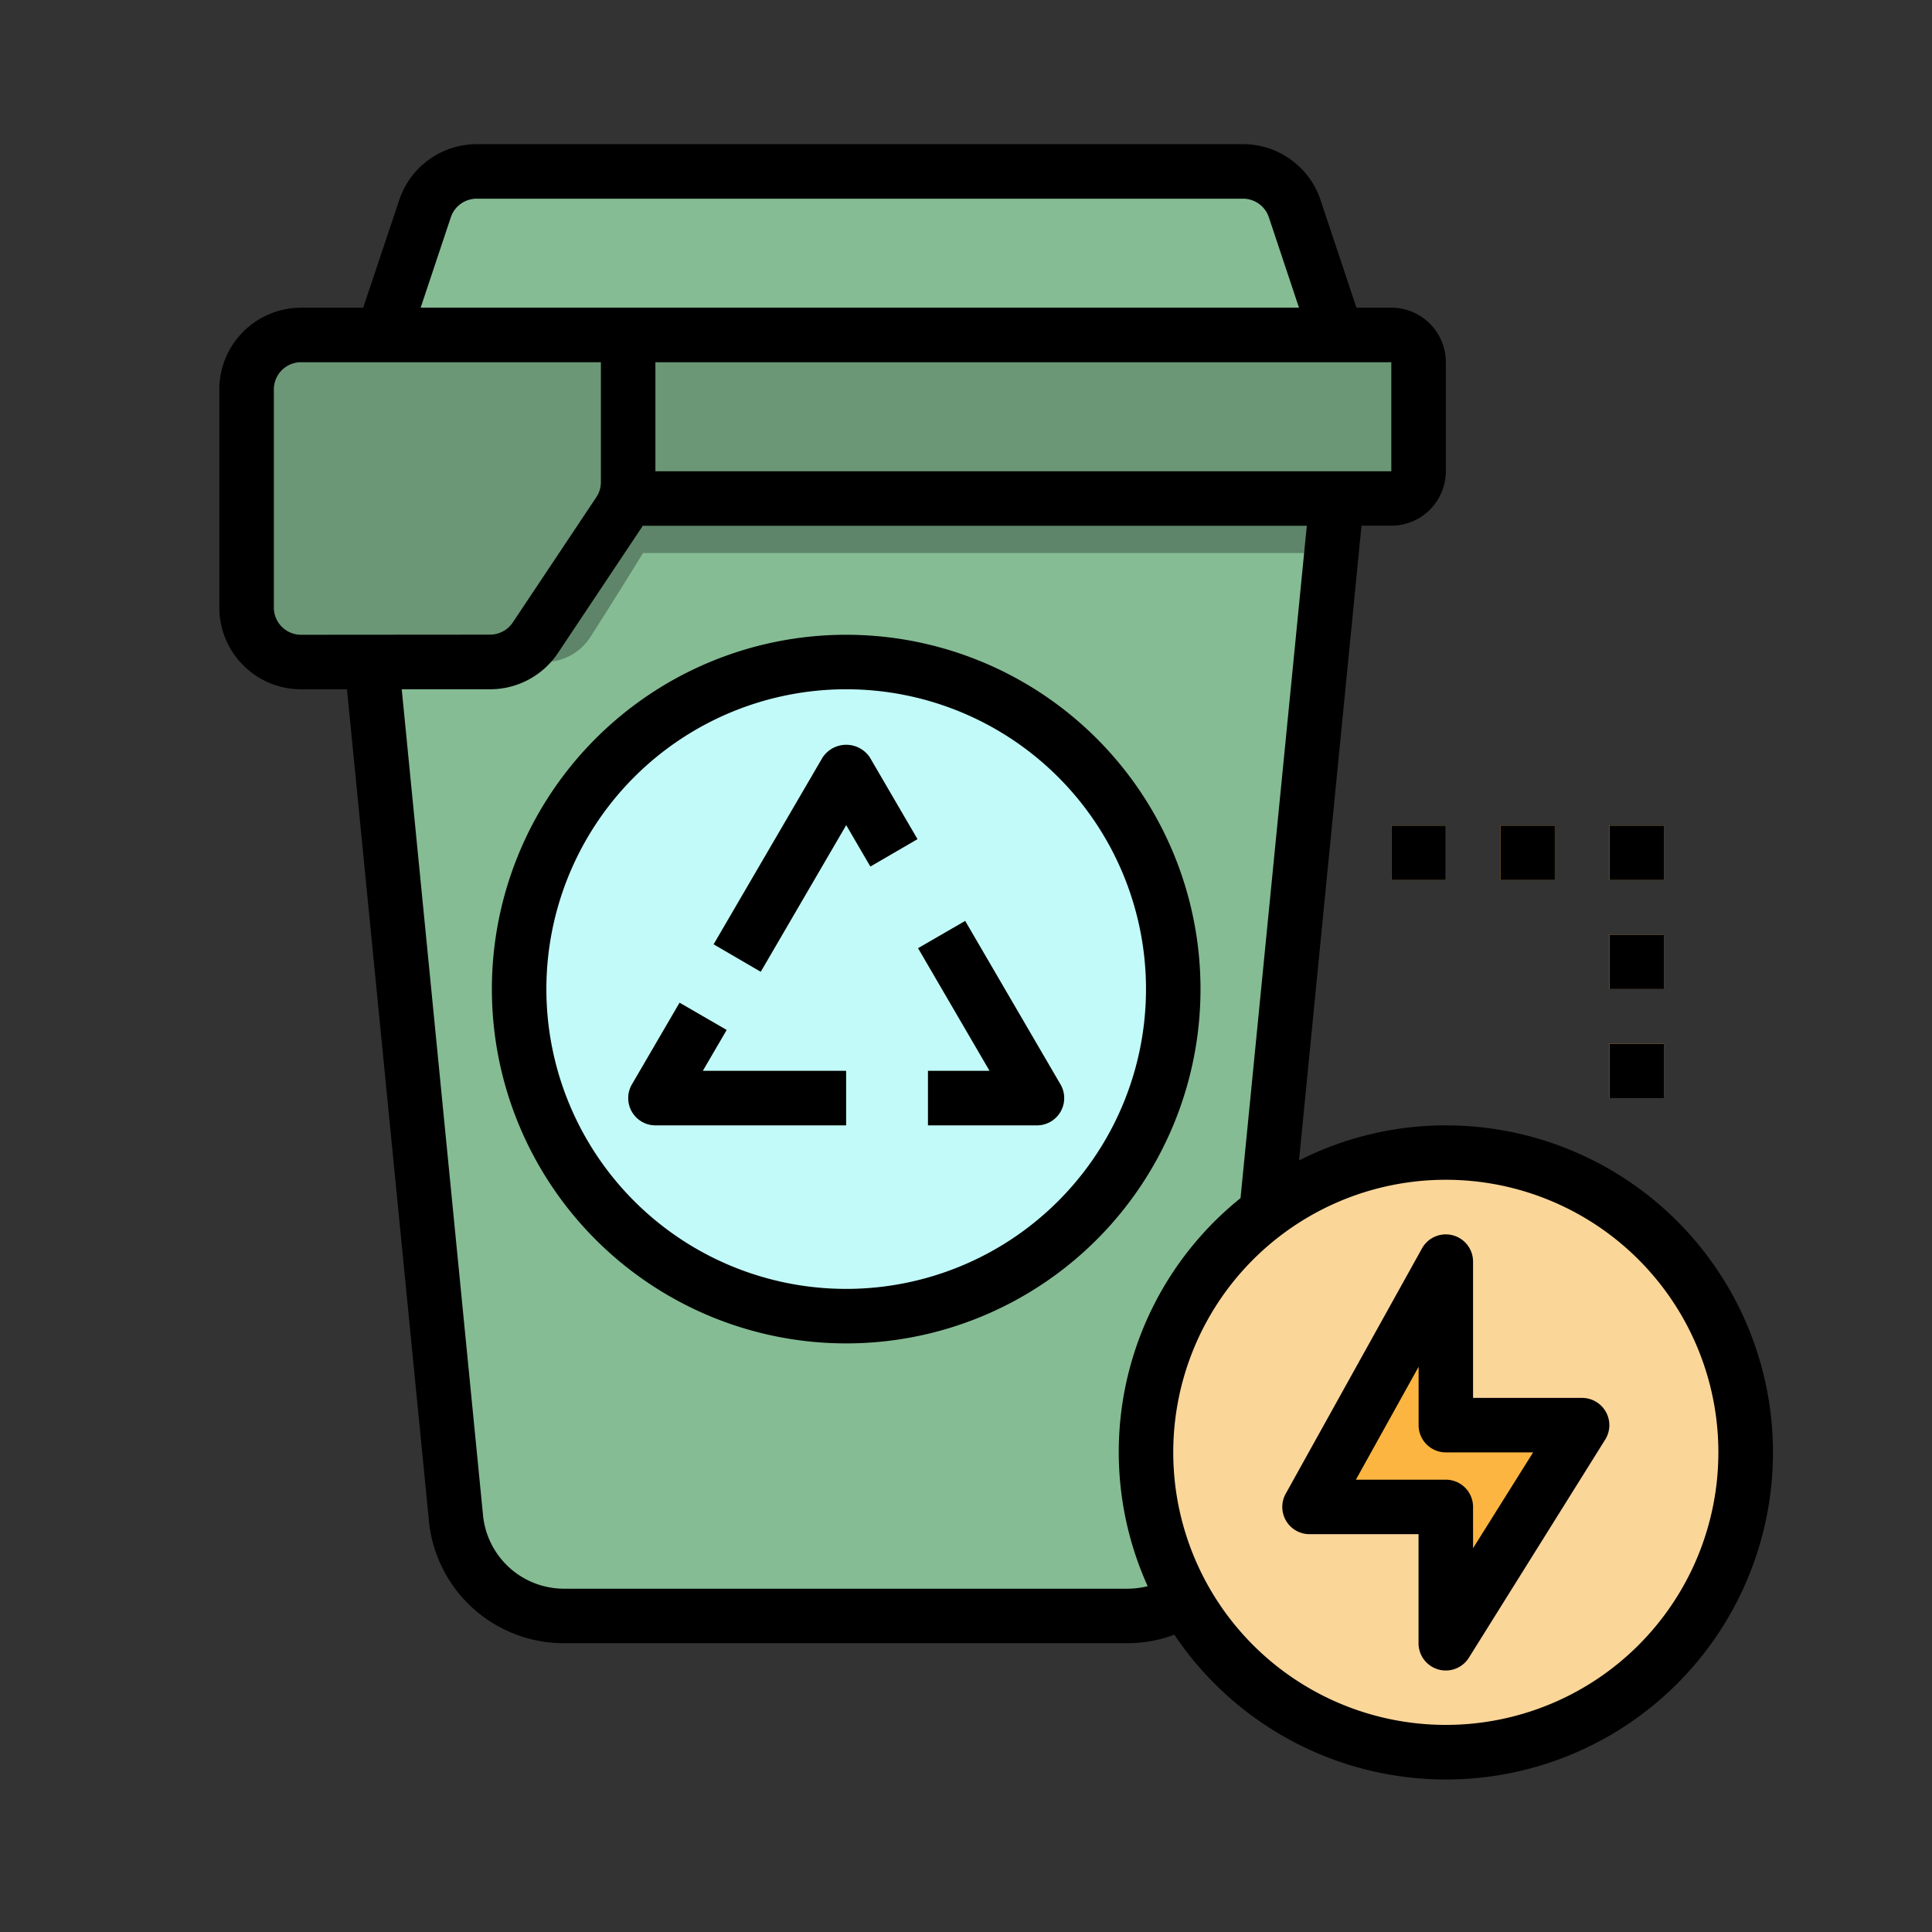 <svg xmlns="http://www.w3.org/2000/svg" width="77" height="77" viewBox="0 0 77 77">
  <rect x="0" y="0" width="77" height="77" fill="#333333" stroke="none"/>
  <g id="Grupo_1109925" data-name="Grupo 1109925" transform="translate(-189 -871)">
    <rect id="Rectángulo_403130" data-name="Rectángulo 403130" width="77" height="77" transform="translate(189 871)" fill="none"/>
    <g id="Grupo_1109924" data-name="Grupo 1109924" transform="translate(197.741 876.746)">
      <path id="Trazado_901031" data-name="Trazado 901031" d="M70.784,148.537H48.321a4.346,4.346,0,0,1-4.328-3.961L40,104H79.105l-3.993,40.576a4.346,4.346,0,0,1-4.328,3.961Zm0,0" transform="translate(-34.568 -89.879)" fill="#85bc94"/>
      <path id="Trazado_901032" data-name="Trazado 901032" d="M114.07,165.035A13.035,13.035,0,1,1,101.035,152,13.035,13.035,0,0,1,114.07,165.035Zm0,0" transform="translate(-76.051 -131.361)" fill="#c2f9f9"/>
      <path id="Trazado_901033" data-name="Trazado 901033" d="M128.7,256.888h-7.6a1.086,1.086,0,0,1-.938-1.629l1.9-3.259,1.877,1.086-.948,1.629H128.7Zm0,0" transform="translate(-103.72 -217.783)" fill="#99d8aa"/>
      <path id="Trazado_901034" data-name="Trazado 901034" d="M209.83,236.147h-4.345v-2.173h2.454l-2.849-4.888L206.966,228l3.8,6.518a1.086,1.086,0,0,1-.938,1.629Zm0,0" transform="translate(-177.242 -197.042)" fill="#99d8aa"/>
      <path id="Trazado_901035" data-name="Trazado 901035" d="M146.966,185.322l-1.877-1.094,4.345-7.449a1.129,1.129,0,0,1,1.877,0l1.9,3.259-1.877,1.09-.963-1.647Zm0,0" transform="translate(-125.389 -152.342)" fill="#99d8aa"/>
      <path id="Trazado_901036" data-name="Trazado 901036" d="M81.278,62.518H40V56H81.278a1.086,1.086,0,0,1,1.086,1.086v4.345A1.086,1.086,0,0,1,81.278,62.518Zm0,0" transform="translate(-34.569 -48.396)" fill="#6b9777"/>
      <path id="Trazado_901037" data-name="Trazado 901037" d="M86.019,14.518H48l1.677-5.031A2.172,2.172,0,0,1,51.739,8H82.28a2.173,2.173,0,0,1,2.064,1.486Zm0,0" transform="translate(-41.482 -6.914)" fill="#85bc94"/>
      <path id="Trazado_901038" data-name="Trazado 901038" d="M295.9,307.949A11.949,11.949,0,1,1,283.949,296,11.949,11.949,0,0,1,295.9,307.949Zm0,0" transform="translate(-235.067 -255.808)" fill="#fbd699"/>
      <path id="Trazado_901039" data-name="Trazado 901039" d="M330.863,334.518h-5.431V328L320,337.776h5.431v5.431Zm0,0" transform="translate(-276.549 -283.463)" fill="#fbb540"/>
      <g id="Grupo_1109923" data-name="Grupo 1109923" transform="translate(46.709 27.157)">
        <path id="Trazado_901040" data-name="Trazado 901040" d="M344,200h2.172v2.173H344Zm0,0" transform="translate(-344 -200)" fill="#f7ba61"/>
        <path id="Trazado_901041" data-name="Trazado 901041" d="M376,200h2.173v2.173H376Zm0,0" transform="translate(-371.655 -200)" fill="#f7ba61"/>
        <path id="Trazado_901042" data-name="Trazado 901042" d="M408,200h2.173v2.173H408Zm0,0" transform="translate(-399.31 -200)" fill="#f7ba61"/>
        <path id="Trazado_901043" data-name="Trazado 901043" d="M408,232h2.173v2.172H408Zm0,0" transform="translate(-399.31 -227.655)" fill="#f7ba61"/>
        <path id="Trazado_901044" data-name="Trazado 901044" d="M408,264h2.173v2.173H408Zm0,0" transform="translate(-399.31 -255.31)" fill="#f7ba61"/>
      </g>
      <path id="Trazado_901045" data-name="Trazado 901045" d="M113.674,103.894H87.3c.012-.024-.042-.021-.147,0h-3.9L80,110.411h2.1a2.173,2.173,0,0,0,1.808-.968s1.111-1.738,2.117-3.377h27.436Zm0,0" transform="translate(-69.137 -89.772)" fill="#5e8569"/>
      <path id="Trazado_901046" data-name="Trazado 901046" d="M17.7,69.035H10.173A2.173,2.173,0,0,1,8,66.863v-8.69A2.173,2.173,0,0,1,10.173,56H23.208v5.859a2.172,2.172,0,0,1-.365,1.206l-3.335,5a2.173,2.173,0,0,1-1.808.968Zm0,0" transform="translate(-6.914 -48.396)" fill="#6b9777"/>
      <path id="Trazado_901047" data-name="Trazado 901047" d="M70.784,148.537H48.321a4.346,4.346,0,0,1-4.328-3.961L40,104H79.105l-3.993,40.576a4.346,4.346,0,0,1-4.328,3.961Zm0,0" transform="translate(-34.568 -89.879)" fill="#85bc94"/>
      <path id="Trazado_901048" data-name="Trazado 901048" d="M114.07,165.035A13.035,13.035,0,1,1,101.035,152,13.035,13.035,0,0,1,114.07,165.035Zm0,0" transform="translate(-76.051 -131.361)" fill="#c2f9f9"/>
      <path id="Trazado_901049" data-name="Trazado 901049" d="M128.7,256.888h-7.6a1.086,1.086,0,0,1-.938-1.629l1.9-3.259,1.877,1.086-.948,1.629H128.7Zm0,0" transform="translate(-103.72 -217.783)" fill="#99d8aa"/>
      <path id="Trazado_901050" data-name="Trazado 901050" d="M209.83,236.147h-4.345v-2.173h2.454l-2.849-4.888L206.966,228l3.8,6.518a1.086,1.086,0,0,1-.938,1.629Zm0,0" transform="translate(-177.242 -197.042)" fill="#99d8aa"/>
      <path id="Trazado_901051" data-name="Trazado 901051" d="M146.966,185.322l-1.877-1.094,4.345-7.449a1.129,1.129,0,0,1,1.877,0l1.9,3.259-1.877,1.09-.963-1.647Zm0,0" transform="translate(-125.389 -152.342)" fill="#99d8aa"/>
      <path id="Trazado_901052" data-name="Trazado 901052" d="M81.278,62.518H40V56H81.278a1.086,1.086,0,0,1,1.086,1.086v4.345A1.086,1.086,0,0,1,81.278,62.518Zm0,0" transform="translate(-34.569 -48.396)" fill="#6b9777"/>
      <path id="Trazado_901053" data-name="Trazado 901053" d="M86.019,14.518H48l1.677-5.031A2.172,2.172,0,0,1,51.739,8H82.28a2.173,2.173,0,0,1,2.064,1.486Zm0,0" transform="translate(-41.482 -6.914)" fill="#85bc94"/>
      <path id="Trazado_901054" data-name="Trazado 901054" d="M295.9,307.949A11.949,11.949,0,1,1,283.949,296,11.949,11.949,0,0,1,295.9,307.949Zm0,0" transform="translate(-235.067 -255.808)" fill="#fbd699"/>
      <path id="Trazado_901055" data-name="Trazado 901055" d="M330.863,334.518h-5.431V328L320,337.776h5.431v5.431Zm0,0" transform="translate(-276.549 -283.463)" fill="#fbb540"/>
      <path id="Trazado_901056" data-name="Trazado 901056" d="M344,200h2.172v2.173H344Zm0,0" transform="translate(-297.291 -172.843)" fill="#f7ba61"/>
      <path id="Trazado_901057" data-name="Trazado 901057" d="M376,200h2.173v2.173H376Zm0,0" transform="translate(-324.946 -172.843)" fill="#f7ba61"/>
      <path id="Trazado_901058" data-name="Trazado 901058" d="M408,200h2.173v2.173H408Zm0,0" transform="translate(-352.601 -172.843)" fill="#f7ba61"/>
      <path id="Trazado_901059" data-name="Trazado 901059" d="M408,232h2.173v2.172H408Zm0,0" transform="translate(-352.601 -200.498)" fill="#f7ba61"/>
      <path id="Trazado_901060" data-name="Trazado 901060" d="M408,264h2.173v2.173H408Zm0,0" transform="translate(-352.601 -228.153)" fill="#f7ba61"/>
      <path id="Trazado_901061" data-name="Trazado 901061" d="M113.674,103.894H87.3c.012-.024-.042-.021-.147,0h-3.9L80,110.411h2.1a2.173,2.173,0,0,0,1.808-.968s1.111-1.738,2.117-3.377h27.436Zm0,0" transform="translate(-69.137 -89.772)" fill="#5e8569"/>
      <path id="Trazado_901062" data-name="Trazado 901062" d="M17.7,69.035H10.173A2.173,2.173,0,0,1,8,66.863v-8.69A2.173,2.173,0,0,1,10.173,56H23.208v5.859a2.172,2.172,0,0,1-.365,1.206l-3.335,5a2.173,2.173,0,0,1-1.808.968Zm0,0" transform="translate(-6.914 -48.396)" fill="#6b9777"/>
      <path id="Trazado_901063" data-name="Trazado 901063" d="M94.121,144a14.121,14.121,0,1,0,14.121,14.121A14.121,14.121,0,0,0,94.121,144Zm0,26.07a11.949,11.949,0,1,1,11.949-11.949A11.949,11.949,0,0,1,94.121,170.07Zm0,0" transform="translate(-69.137 -124.447)"/>
      <path id="Trazado_901064" data-name="Trazado 901064" d="M123.94,253.086,122.063,252l-1.9,3.259a1.086,1.086,0,0,0,.938,1.629h7.6v-2.173h-5.712Zm0,0" transform="translate(-103.72 -217.783)"/>
      <path id="Trazado_901065" data-name="Trazado 901065" d="M210.768,234.518l-3.8-6.518-1.877,1.086,2.849,4.888h-2.454v2.173h4.345a1.086,1.086,0,0,0,.938-1.629Zm0,0" transform="translate(-177.242 -197.042)"/>
      <path id="Trazado_901066" data-name="Trazado 901066" d="M149.435,176.813l-4.345,7.449,1.877,1.094,3.407-5.846.963,1.651,1.877-1.091-1.9-3.259a1.13,1.13,0,0,0-1.877,0Zm0,0" transform="translate(-125.389 -152.372)"/>
      <path id="Trazado_901067" data-name="Trazado 901067" d="M48.882,39.105a12.937,12.937,0,0,0-5.851,1.4l2.49-25.3h1.189a2.173,2.173,0,0,0,2.173-2.173V8.69a2.173,2.173,0,0,0-2.173-2.173H45.32l-1.43-4.29A3.259,3.259,0,0,0,40.8,0H10.256A3.258,3.258,0,0,0,7.17,2.228L5.734,6.518H3.259A3.259,3.259,0,0,0,0,9.776v8.69a3.259,3.259,0,0,0,3.259,3.259H5.088L8.347,54.794a5.4,5.4,0,0,0,5.405,4.95H36.216a5.409,5.409,0,0,0,1.847-.338,13.035,13.035,0,1,0,10.819-20.3ZM44.537,8.69h2.173v4.345H17.38V8.69ZM9.226,2.916a1.086,1.086,0,0,1,1.03-.743H40.8a1.086,1.086,0,0,1,1.03.743l1.2,3.6H8.024ZM3.259,19.553a1.086,1.086,0,0,1-1.086-1.086V9.776A1.086,1.086,0,0,1,3.259,8.69H15.208v4.779a1.081,1.081,0,0,1-.182.6l-3.335,5a1.089,1.089,0,0,1-.9.478ZM36.216,57.572H13.752a3.245,3.245,0,0,1-3.247-2.98L7.27,21.725h3.517A3.253,3.253,0,0,0,13.5,20.274l3.335-5c.013-.022.023-.045.036-.065H43.342L40.7,42.006A12.975,12.975,0,0,0,37,57.471a3.281,3.281,0,0,1-.783.1ZM48.882,63A10.863,10.863,0,1,1,59.745,52.141,10.862,10.862,0,0,1,48.882,63Zm0,0" transform="translate(0 0)"/>
      <path id="Trazado_901068" data-name="Trazado 901068" d="M323.952,326.523h-4.345v-5.431a1.086,1.086,0,0,0-2.036-.527l-5.431,9.776a1.086,1.086,0,0,0,.949,1.613h4.345V336.3a1.086,1.086,0,0,0,2.008.575l5.431-8.69a1.086,1.086,0,0,0-.921-1.662Zm-4.345,5.99v-1.645a1.086,1.086,0,0,0-1.086-1.086h-3.584l2.5-4.5v2.326a1.086,1.086,0,0,0,1.086,1.086H322Zm0,0" transform="translate(-269.639 -276.555)"/>
      <path id="Trazado_901069" data-name="Trazado 901069" d="M344,200h2.172v2.173H344Zm0,0" transform="translate(-297.291 -172.843)"/>
      <path id="Trazado_901070" data-name="Trazado 901070" d="M376,200h2.173v2.173H376Zm0,0" transform="translate(-324.946 -172.843)"/>
      <path id="Trazado_901071" data-name="Trazado 901071" d="M408,200h2.173v2.173H408Zm0,0" transform="translate(-352.601 -172.843)"/>
      <path id="Trazado_901072" data-name="Trazado 901072" d="M408,232h2.173v2.172H408Zm0,0" transform="translate(-352.601 -200.498)"/>
      <path id="Trazado_901073" data-name="Trazado 901073" d="M408,264h2.173v2.173H408Zm0,0" transform="translate(-352.601 -228.153)"/>
    </g>
  </g>
</svg>
